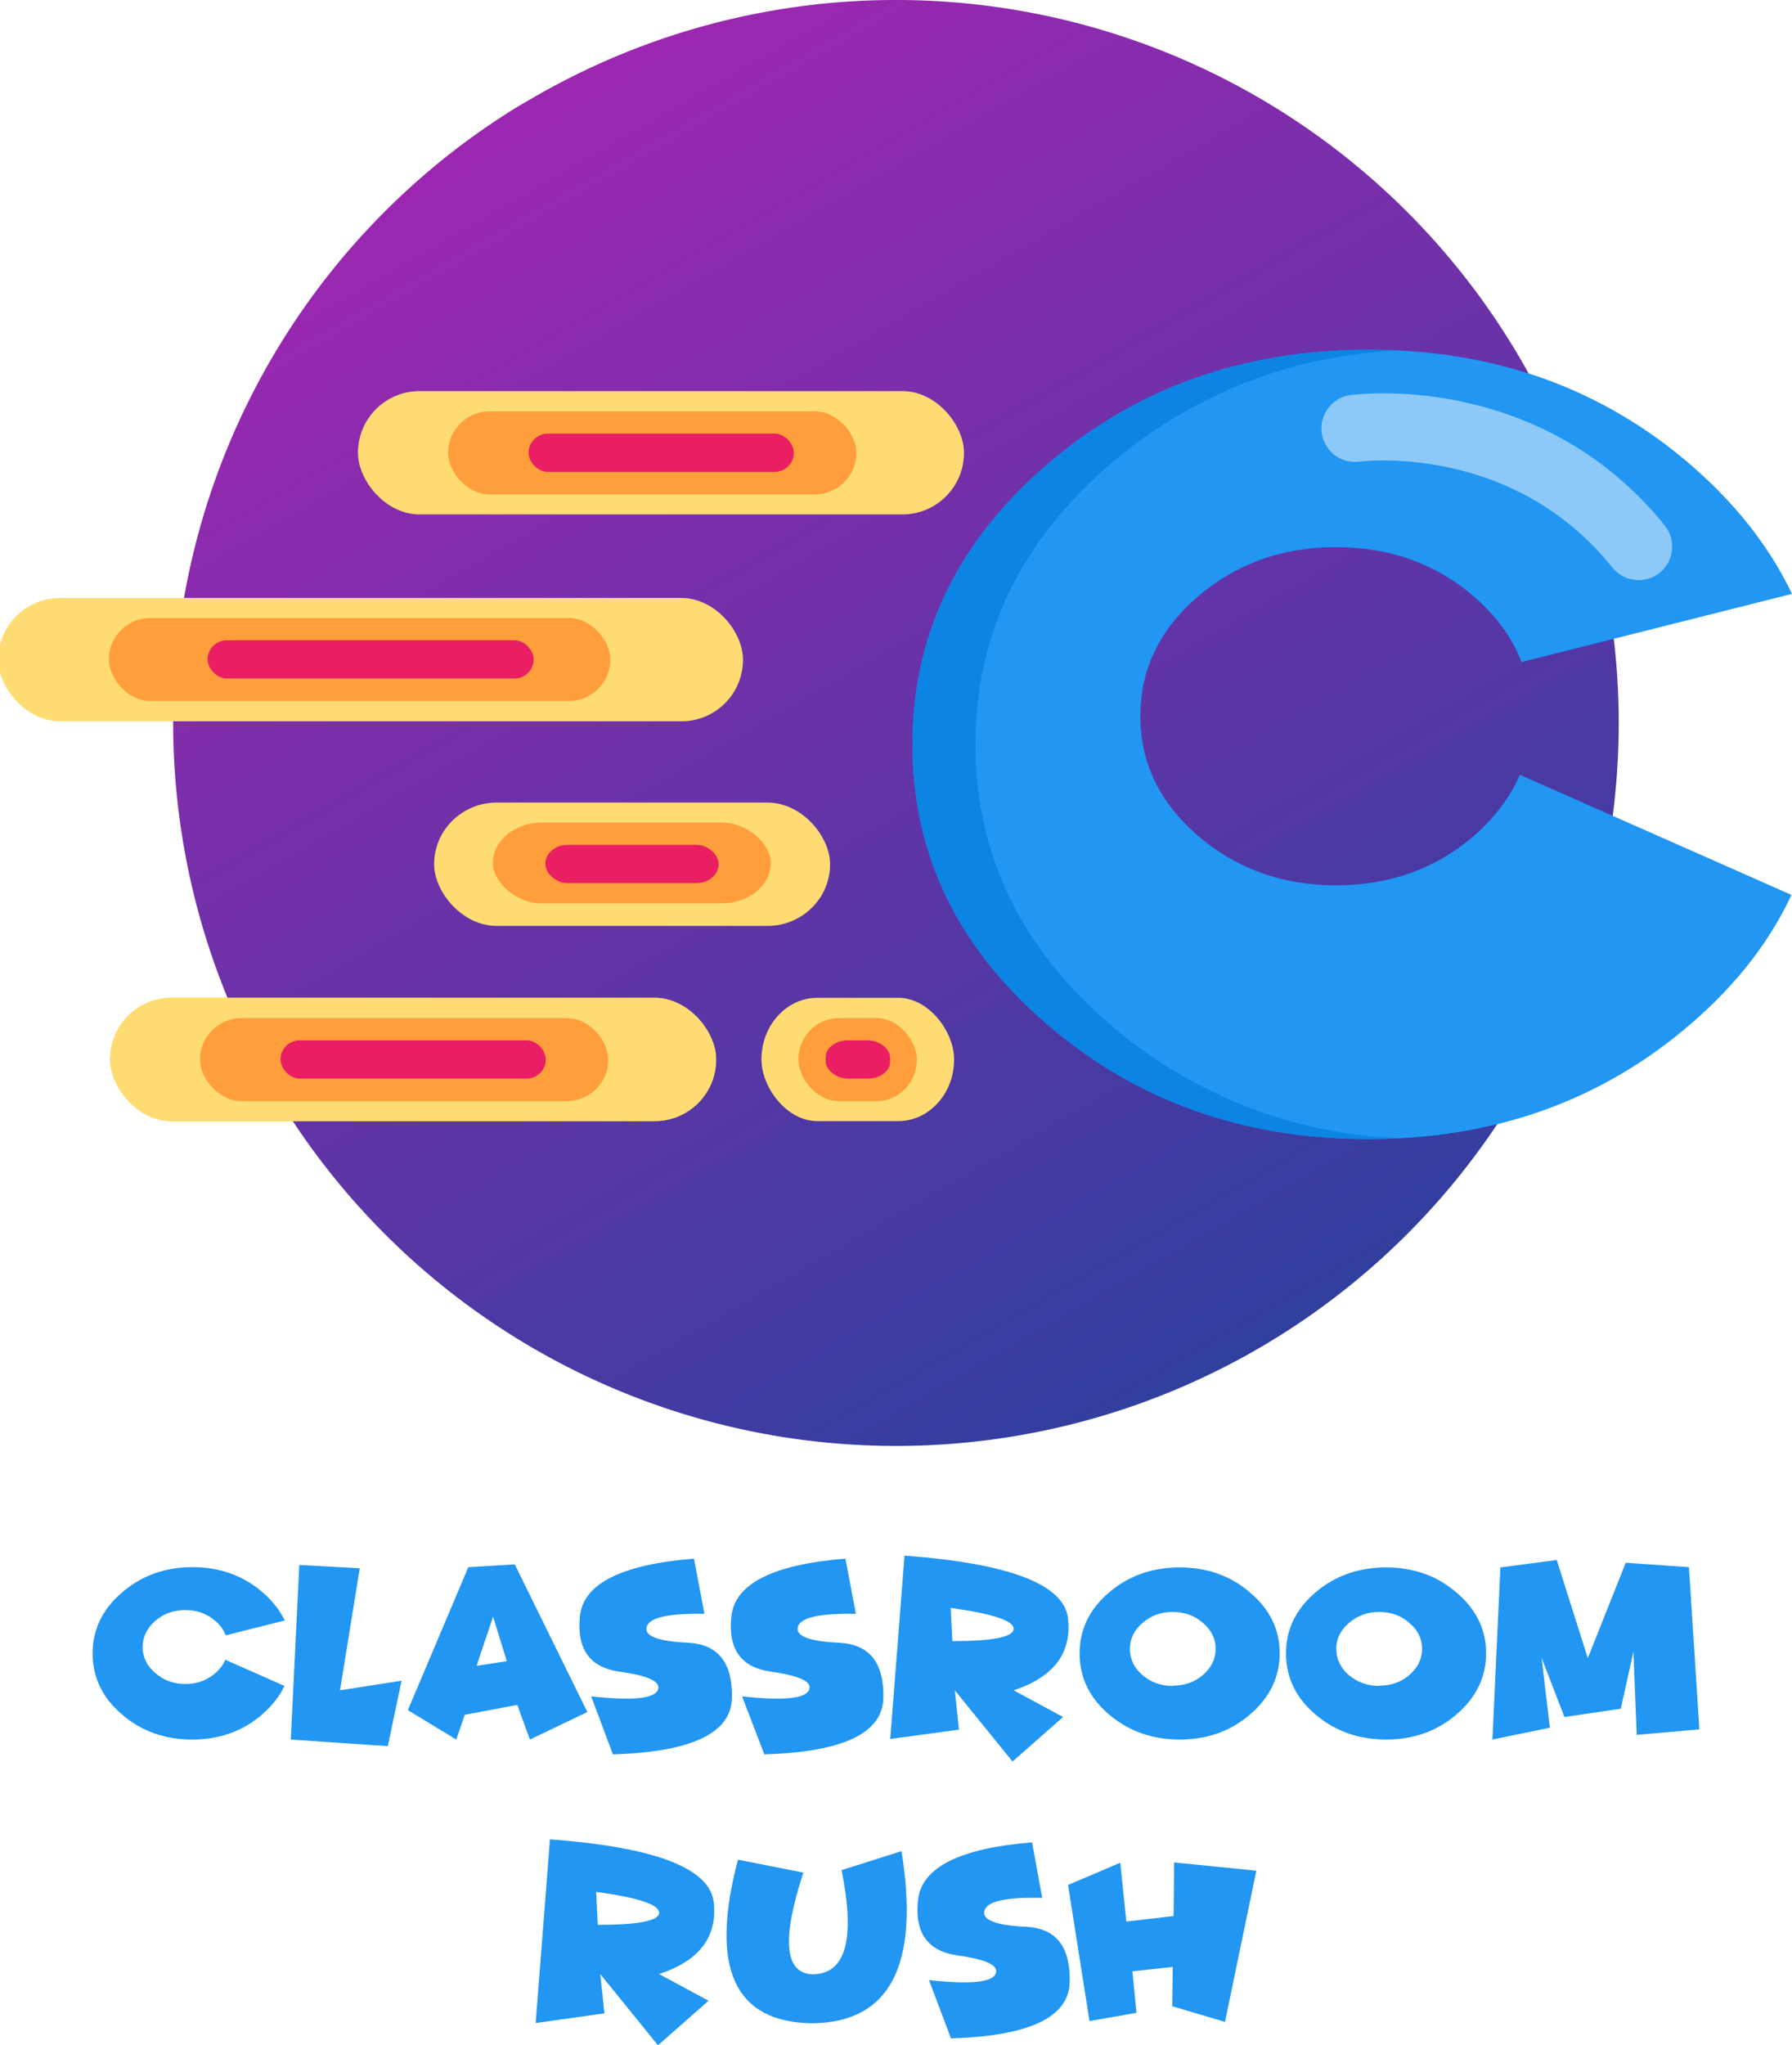 <svg xmlns="http://www.w3.org/2000/svg" viewBox="0 0 65.2 74.39">
  <defs>
    <linearGradient id="a" x1="161.32" x2="237.58" y1="47.82" y2="47.82" gradientTransform="matrix(.794 0 0 .794 -138.95 27.95)" gradientUnits="userSpaceOnUse">
      <stop offset="0" stop-color="#303f9f"/>
      <stop offset="1" stop-color="#9c27b0"/>
    </linearGradient>
  </defs>
  <path fill="url(#a)" d="M50 65.94a30.4 30.4 0 0 1-30.2 30.4 30.4 30.4 0 0 1-30.6-30.01 30.4 30.4 0 0 1 29.82-30.78A30.4 30.4 0 0 1 50 65.17" transform="scale(-.865) rotate(60 74.39 -31.84)"/>
  <g transform="matrix(.921 0 0 .921 -116.8 -101.25)">
    <rect width="23.94" height="4.87" x="140.96" y="125.38" fill="#ffdc73" ry="2.43"/>
    <rect width="16.13" height="3.28" x="144.52" y="126.18" fill="#ff9e3b" ry="1.64"/>
    <rect width="10.48" height="1.51" x="147.7" y="127.06" fill="#e91e63" ry=".76"/>
    <rect width="29.42" height="4.87" x="126.75" y="133.55" fill="#ffdc73" ry="2.43"/>
    <rect width="19.81" height="3.28" x="131.12" y="134.34" fill="#ff9e3b" ry="1.64"/>
    <rect width="12.88" height="1.51" x="135.02" y="135.22" fill="#e91e63" ry=".76"/>
    <rect width="15.64" height="4.87" x="143.97" y="141.63" fill="#ffdc73" rx="2.47" ry="2.43"/>
    <rect width="10.98" height="3.19" x="146.29" y="142.42" fill="#ff9e3b" rx="1.94" ry="1.59"/>
    <rect width="6.85" height="1.51" x="148.36" y="143.3" fill="#e91e63" rx=".88" ry=".76"/>
    <rect width="23.94" height="4.87" x="131.17" y="149.34" fill="#ffc107" ry="2.43"/>
    <rect width="16.13" height="3.28" x="134.72" y="150.14" fill="#f57c00" ry="1.64"/>
    <rect width="10.48" height="1.51" x="137.9" y="151.02" fill="#e91e63" ry=".76"/>
    <rect width="23.94" height="4.87" x="131.17" y="149.34" fill="#ffdc73" ry="2.43"/>
    <rect width="16.13" height="3.28" x="134.72" y="150.14" fill="#ff9e3b" ry="1.64"/>
    <rect width="10.48" height="1.51" x="137.9" y="151.02" fill="#e91e63" ry=".76"/>
    <rect width="7.61" height="4.87" x="156.9" y="149.34" fill="#ffdc73" rx="2.21" ry="2.43"/>
    <rect width="4.68" height="3.28" x="158.36" y="150.14" fill="#ff9e3b" rx="1.59" ry="1.64"/>
    <rect width="2.54" height="1.51" x="159.44" y="151.02" fill="#e91e63" rx=".88" ry=".66"/>
  </g>
  <path fill="#2196f3" d="M61.53 37.23q-4.86 4.2-11.73 4.2t-11.73-4.2q-4.87-4.2-4.87-10.15t4.87-10.16q4.86-4.2 11.73-4.2t11.73 4.2q2.44 2.11 3.67 4.68l-9.84 2.48q-.5-1.31-1.73-2.38-2.09-1.8-5.02-1.8t-5.03 1.8q-2.09 1.8-2.09 4.35 0 2.54 2.1 4.35 2.09 1.8 5.02 1.8t5.02-1.8q1.13-.99 1.67-2.22l9.88 4.37q-1.2 2.57-3.65 4.68z" style="font-feature-settings:normal;font-variant-caps:normal;font-variant-ligatures:normal;font-variant-numeric:normal"/>
  <path fill="none" stroke="#8cc9f9" stroke-linecap="round" stroke-linejoin="round" stroke-width="2.442" d="M49.3 15.58s6.16-.86 10.32 4.3"/>
  <path fill="#0c84e4" d="M49.8 12.72c-4.58 0-8.5 1.4-11.73 4.2-3.25 2.8-4.87 6.19-4.87 10.16 0 3.96 1.62 7.35 4.87 10.15 3.24 2.8 7.15 4.2 11.73 4.2.38 0 .77-.01 1.14-.03a17.1 17.1 0 0 1-10.59-4.17c-3.24-2.8-4.86-6.19-4.86-10.15 0-3.97 1.62-7.35 4.86-10.16a17.1 17.1 0 0 1 10.6-4.17c-.38-.02-.77-.03-1.15-.03z" style="font-feature-settings:normal;font-variant-caps:normal;font-variant-ligatures:normal;font-variant-numeric:normal"/>
  <g fill="#2196f3" stroke-width=".26">
    <g aria-label="classroom" style="font-feature-settings:normal;font-variant-caps:normal;font-variant-ligatures:normal;font-variant-numeric:normal">
      <path d="M9.55 62.35q-1.06.92-2.56.92t-2.56-.92q-1.06-.91-1.06-2.21 0-1.3 1.06-2.21Q5.5 57 7 57t2.56.92q.53.46.8 1.02l-2.15.54q-.1-.29-.37-.52-.46-.4-1.1-.4-.64 0-1.1.4-.45.4-.45.95 0 .55.46.94.45.4 1.1.4.63 0 1.09-.4.24-.21.36-.48l2.15.95q-.26.56-.8 1.02zM10.89 56.92l2.2.12-.72 4.44 2.24-.35-.5 2.38-3.53-.24zM16.91 62.37l-.31.9-1.76-1.07 2.2-5.2 1.69-.1 2.64 5.37-2.09 1-.46-1.26zm1.53-1.95l-.5-1.62-.6 1.79zM22.53 60.8q-1.61-.23-1.43-2.01t4.15-2.1l.38 2.01q-1.96-.04-2.1.47-.15.5 1.5.58 1.64.08 1.6 2-.03 1.93-4.33 2.06l-.79-2.11q2.2.24 2.42-.22.22-.46-1.4-.68z" style="font-feature-settings:normal;font-variant-caps:normal;font-variant-ligatures:normal;font-variant-numeric:normal"/>
      <path d="M28.04 60.8q-1.62-.23-1.43-2.01.19-1.78 4.15-2.1l.38 2.01q-1.97-.04-2.11.47-.14.5 1.5.58 1.65.08 1.61 2-.03 1.93-4.33 2.06L27 61.7q2.2.24 2.43-.22.22-.46-1.4-.68zM34.59 58.48l.06 1.21q2.23 0 2.23-.45 0-.44-2.3-.76zm.3 4.43l-2.5.34.52-6.67q5.76.43 5.95 2.3.2 1.88-1.98 2.6l1.8.97-1.84 1.62-2.1-2.59zM42.92 63.27q-1.5 0-2.58-.92-1.06-.91-1.06-2.21 0-1.3 1.06-2.21 1.07-.92 2.58-.92t2.57.92q1.07.91 1.07 2.2 0 1.3-1.07 2.22-1.06.92-2.57.92zm-.25-1.96q.65 0 1.1-.39.46-.4.46-.95 0-.55-.46-.94-.45-.4-1.1-.4-.65 0-1.1.4-.46.39-.46.94 0 .56.45.95.46.4 1.11.4zM50.43 63.27q-1.5 0-2.58-.92-1.06-.91-1.06-2.21 0-1.3 1.06-2.21 1.07-.92 2.58-.92t2.57.92q1.07.91 1.07 2.2 0 1.3-1.07 2.22-1.06.92-2.57.92zm-.25-1.96q.65 0 1.1-.39.46-.4.46-.95 0-.55-.46-.94-.45-.4-1.1-.4-.64 0-1.1.4-.46.39-.46.94 0 .56.45.95.47.4 1.11.4zM61.45 57l.38 5.9-2.28.2-.12-3.02-.46 2.07-2.05.3-.83-2.15.3 2.54-2.09.43.29-6.26 2.05-.27 1.13 3.57 1.38-3.47z" style="font-feature-settings:normal;font-variant-caps:normal;font-variant-ligatures:normal;font-variant-numeric:normal"/>
    </g>
    <g aria-label="rush" style="font-feature-settings:normal;font-variant-caps:normal;font-variant-ligatures:normal;font-variant-numeric:normal">
      <path d="M21.69 68.8l.06 1.21q2.23 0 2.23-.44 0-.45-2.3-.76zm.3 4.43l-2.5.35.52-6.68q5.76.43 5.96 2.3.2 1.88-1.99 2.6l1.8.97-1.84 1.62-2.1-2.59z" style="font-feature-settings:normal;font-variant-caps:normal;font-variant-ligatures:normal;font-variant-numeric:normal"/>
      <path d="M26.85 67.64l2.38.47q-1.2 3.65.34 3.7 1.81-.02 1.05-3.79l2.18-.69q1 6.2-3.23 6.26-4.28-.04-2.72-5.95z" style="font-feature-settings:normal;font-variant-caps:normal;font-variant-ligatures:normal;font-variant-numeric:normal"/>
      <path d="M34.83 71.12q-1.62-.23-1.43-2.01.19-1.78 4.15-2.1l.37 2.02q-1.96-.05-2.1.46-.15.51 1.5.59 1.64.07 1.6 2-.03 1.93-4.32 2.06l-.8-2.12q2.2.24 2.42-.22.22-.46-1.4-.68zM41.2 71.7l.15 1.51-1.71.3-.78-4.95 1.9-.81.22 2.14 1.72-.2.02-1.95 2.99.3-1.14 5.5-1.92-.57.02-1.43z" style="font-feature-settings:normal;font-variant-caps:normal;font-variant-ligatures:normal;font-variant-numeric:normal"/>
    </g>
  </g>
</svg>
